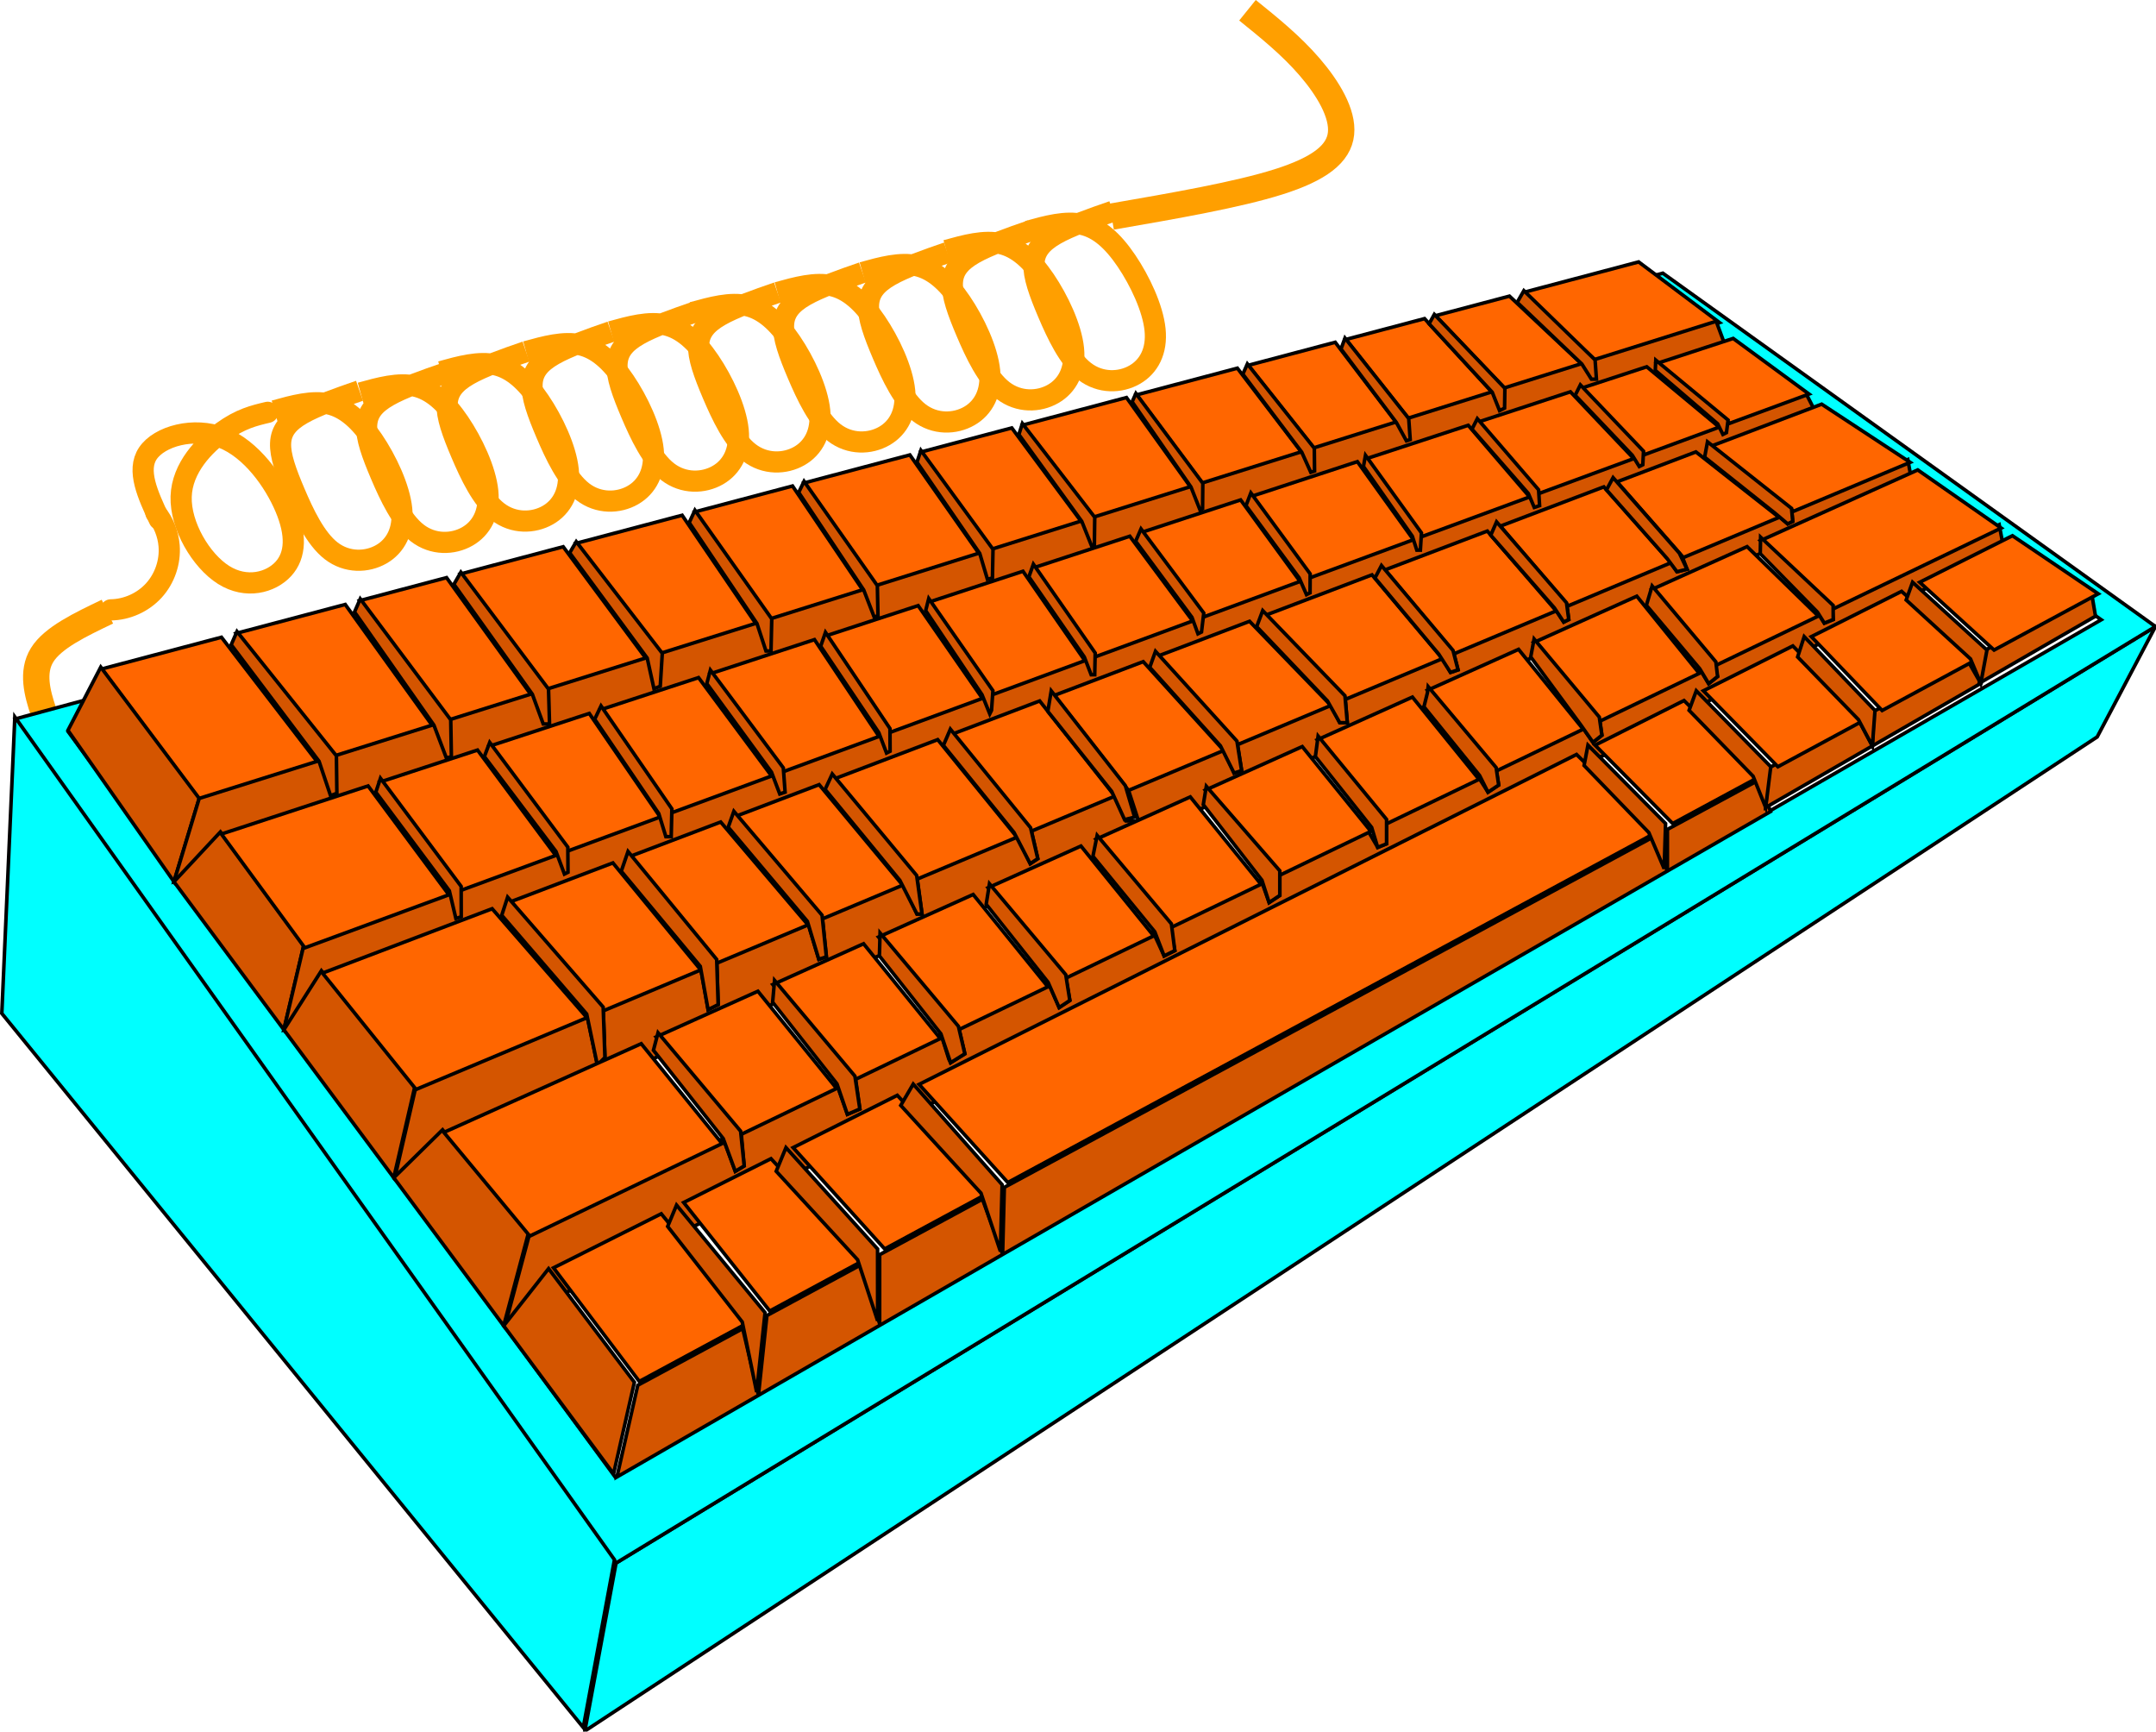 <svg
    width="160.282mm"
    height="128.709mm"
    viewBox="0 0 160.282 128.709">
    <g
        style="display:inline"
        id="cable_container"
        transform="translate(-29.211,-38.886)">
        <g
        transform="translate(-3.022,4.572)"
        id="g1571">
        <path
            style="fill:none;stroke:#ff9f00;stroke-width:1.576;stroke-linecap:round;stroke-linejoin:miter;stroke-miterlimit:4;stroke-dasharray:none;stroke-opacity:1;paint-order:markers fill stroke"
            d="m 40.47,79.645 c 1.203,-0.017 2.39,-0.552 3.2,-1.441 0.81,-0.889 1.231,-2.121 1.136,-3.32 -0.071,-0.888 -0.418,-1.752 -0.981,-2.442"
            id="path205-4" />
        <path
            style="fill:none;stroke:#ff9f00;stroke-width:1.576;stroke-linecap:round;stroke-linejoin:miter;stroke-miterlimit:4;stroke-dasharray:none;stroke-opacity:1;paint-order:markers fill stroke"
            d="m 44.071,72.918 c -0.848,-1.82 -1.696,-3.64 -0.843,-4.91 0.854,-1.27 3.41,-1.989 5.543,-1.155 2.133,0.835 3.843,3.225 4.676,5.197 0.833,1.972 0.788,3.527 -0.147,4.549 -0.935,1.022 -2.76,1.51 -4.443,0.45 -1.683,-1.06 -3.222,-3.668 -3.157,-5.821 0.065,-2.154 1.736,-3.853 3.077,-4.822 1.34,-0.968 2.351,-1.206 3.362,-1.444"
            id="path217-7" />
        <path
            style="fill:none;stroke:#ff9f00;stroke-width:1.572;stroke-linecap:butt;stroke-linejoin:miter;stroke-miterlimit:4;stroke-dasharray:none;stroke-opacity:1;paint-order:markers fill stroke"
            d="m 52.643,64.845 c 1.404,-0.39 2.809,-0.779 4.038,-0.504 1.229,0.275 2.283,1.216 3.289,2.702 1.006,1.486 1.964,3.518 2.128,5.113 0.165,1.595 -0.464,2.752 -1.521,3.357 -1.057,0.605 -2.541,0.657 -3.721,-0.254 -1.18,-0.911 -2.056,-2.784 -2.711,-4.322 -0.655,-1.539 -1.09,-2.743 -1.052,-3.673 0.038,-0.93 0.549,-1.584 1.606,-2.189 1.056,-0.605 2.659,-1.16 4.261,-1.714"
            id="path1082-1" />
        <path
            style="display:inline;fill:none;stroke:#ff9f00;stroke-width:1.572;stroke-linecap:butt;stroke-linejoin:miter;stroke-miterlimit:4;stroke-dasharray:none;stroke-opacity:1;paint-order:markers fill stroke"
            d="m 59.041,63.519 c 1.404,-0.39 2.809,-0.779 4.038,-0.504 1.229,0.275 2.283,1.216 3.289,2.702 1.006,1.486 1.964,3.518 2.128,5.113 0.165,1.595 -0.464,2.752 -1.521,3.357 -1.057,0.605 -2.541,0.657 -3.721,-0.254 -1.18,-0.911 -2.056,-2.784 -2.711,-4.322 -0.655,-1.539 -1.09,-2.743 -1.052,-3.673 0.038,-0.93 0.549,-1.584 1.606,-2.189 1.056,-0.605 2.659,-1.16 4.261,-1.714"
            id="path1082-8-3" />
        <path
            style="display:inline;fill:none;stroke:#ff9f00;stroke-width:1.572;stroke-linecap:butt;stroke-linejoin:miter;stroke-miterlimit:4;stroke-dasharray:none;stroke-opacity:1;paint-order:markers fill stroke"
            d="m 65.022,61.934 c 1.404,-0.39 2.809,-0.779 4.038,-0.504 1.229,0.275 2.283,1.216 3.289,2.702 1.006,1.486 1.964,3.518 2.128,5.113 0.165,1.595 -0.464,2.752 -1.521,3.357 -1.057,0.605 -2.541,0.657 -3.721,-0.254 -1.18,-0.911 -2.056,-2.784 -2.711,-4.322 -0.655,-1.539 -1.09,-2.743 -1.052,-3.673 0.038,-0.93 0.549,-1.584 1.606,-2.189 1.056,-0.605 2.659,-1.16 4.261,-1.714"
            id="path1082-2-8" />
        <path
            style="display:inline;fill:none;stroke:#ff9f00;stroke-width:1.572;stroke-linecap:butt;stroke-linejoin:miter;stroke-miterlimit:4;stroke-dasharray:none;stroke-opacity:1;paint-order:markers fill stroke"
            d="m 71.339,60.45 c 1.404,-0.39 2.809,-0.779 4.038,-0.504 1.229,0.275 2.283,1.216 3.289,2.702 1.006,1.486 1.964,3.518 2.128,5.113 0.165,1.595 -0.464,2.752 -1.521,3.357 -1.057,0.605 -2.541,0.657 -3.721,-0.254 -1.18,-0.911 -2.056,-2.784 -2.711,-4.322 -0.655,-1.539 -1.09,-2.743 -1.052,-3.673 0.038,-0.93 0.549,-1.584 1.606,-2.189 1.056,-0.605 2.659,-1.16 4.261,-1.714"
            id="path1082-83-4" />
        <path
            style="display:inline;fill:none;stroke:#ff9f00;stroke-width:1.572;stroke-linecap:butt;stroke-linejoin:miter;stroke-miterlimit:4;stroke-dasharray:none;stroke-opacity:1;paint-order:markers fill stroke"
            d="m 77.655,58.965 c 1.404,-0.39 2.809,-0.779 4.038,-0.504 1.229,0.275 2.283,1.216 3.289,2.702 1.006,1.486 1.964,3.518 2.128,5.113 0.165,1.595 -0.464,2.752 -1.521,3.357 -1.057,0.605 -2.541,0.657 -3.721,-0.254 -1.18,-0.911 -2.056,-2.784 -2.711,-4.322 -0.655,-1.539 -1.09,-2.743 -1.052,-3.673 0.038,-0.93 0.549,-1.584 1.606,-2.189 1.056,-0.605 2.659,-1.16 4.261,-1.714"
            id="path1082-0-8" />
        <path
            style="display:inline;fill:none;stroke:#ff9f00;stroke-width:1.572;stroke-linecap:butt;stroke-linejoin:miter;stroke-miterlimit:4;stroke-dasharray:none;stroke-opacity:1;paint-order:markers fill stroke"
            d="m 83.718,57.539 c 1.404,-0.39 2.809,-0.779 4.038,-0.504 1.229,0.275 2.283,1.216 3.289,2.702 1.006,1.486 1.964,3.518 2.128,5.113 0.165,1.595 -0.464,2.752 -1.521,3.357 -1.057,0.605 -2.541,0.657 -3.721,-0.254 -1.18,-0.911 -2.056,-2.784 -2.711,-4.322 -0.655,-1.539 -1.09,-2.743 -1.052,-3.673 0.038,-0.93 0.549,-1.584 1.606,-2.189 1.056,-0.605 2.659,-1.16 4.261,-1.714"
            id="path1082-22-0" />
        <path
            style="display:inline;fill:none;stroke:#ff9f00;stroke-width:1.572;stroke-linecap:butt;stroke-linejoin:miter;stroke-miterlimit:4;stroke-dasharray:none;stroke-opacity:1;paint-order:markers fill stroke"
            d="m 90.034,56.055 c 1.404,-0.39 2.809,-0.779 4.038,-0.504 1.229,0.275 2.283,1.216 3.289,2.702 1.006,1.486 1.964,3.518 2.128,5.113 0.165,1.595 -0.464,2.752 -1.521,3.357 -1.057,0.605 -2.541,0.657 -3.721,-0.254 -1.18,-0.911 -2.056,-2.784 -2.711,-4.322 -0.655,-1.539 -1.09,-2.743 -1.052,-3.673 0.038,-0.93 0.549,-1.584 1.606,-2.189 1.056,-0.605 2.659,-1.16 4.261,-1.714"
            id="path1082-3-4" />
        <path
            style="display:inline;fill:none;stroke:#ff9f00;stroke-width:1.572;stroke-linecap:butt;stroke-linejoin:miter;stroke-miterlimit:4;stroke-dasharray:none;stroke-opacity:1;paint-order:markers fill stroke"
            d="m 96.351,54.57 c 1.404,-0.39 2.809,-0.779 4.037,-0.504 1.229,0.275 2.283,1.216 3.289,2.702 1.006,1.486 1.964,3.518 2.128,5.113 0.165,1.595 -0.464,2.752 -1.521,3.357 -1.057,0.605 -2.541,0.657 -3.721,-0.254 -1.18,-0.911 -2.056,-2.784 -2.711,-4.322 -0.655,-1.539 -1.09,-2.743 -1.052,-3.673 0.038,-0.93 0.549,-1.584 1.606,-2.189 1.056,-0.605 2.659,-1.16 4.261,-1.714"
            id="path1082-02-6" />
        <path
            style="display:inline;fill:none;stroke:#ff9f00;stroke-width:1.572;stroke-linecap:butt;stroke-linejoin:miter;stroke-miterlimit:4;stroke-dasharray:none;stroke-opacity:1;paint-order:markers fill stroke"
            d="m 102.585,52.926 c 1.404,-0.39 2.809,-0.779 4.038,-0.504 1.229,0.275 2.283,1.216 3.289,2.702 1.006,1.486 1.964,3.518 2.128,5.113 0.165,1.595 -0.464,2.752 -1.521,3.357 -1.057,0.605 -2.541,0.657 -3.721,-0.254 -1.18,-0.911 -2.056,-2.784 -2.711,-4.322 -0.655,-1.539 -1.09,-2.743 -1.052,-3.673 0.038,-0.93 0.549,-1.584 1.606,-2.189 1.056,-0.605 2.659,-1.16 4.261,-1.714"
            id="path1082-9-0" />
        <path
            style="display:inline;fill:none;stroke:#ff9f00;stroke-width:1.572;stroke-linecap:butt;stroke-linejoin:miter;stroke-miterlimit:4;stroke-dasharray:none;stroke-opacity:1;paint-order:markers fill stroke"
            d="m 108.648,51.501 c 1.404,-0.39 2.809,-0.779 4.037,-0.504 1.229,0.275 2.283,1.216 3.289,2.702 1.006,1.486 1.964,3.518 2.128,5.113 0.165,1.595 -0.464,2.752 -1.521,3.357 -1.057,0.605 -2.541,0.657 -3.721,-0.254 -1.18,-0.911 -2.056,-2.784 -2.711,-4.322 -0.655,-1.539 -1.09,-2.743 -1.052,-3.673 0.038,-0.93 0.549,-1.584 1.606,-2.189 1.056,-0.605 2.659,-1.16 4.261,-1.714"
            id="path1082-39-3" />
        <path
            style="fill:none;stroke:#ff9f00;stroke-width:1.96;stroke-linecap:butt;stroke-linejoin:miter;stroke-miterlimit:4;stroke-dasharray:none;stroke-opacity:1;paint-order:markers fill stroke"
            d="m 40.217,79.777 c -2.028,0.97 -4.057,1.94 -4.851,3.219 -0.794,1.279 -0.353,2.866 0.088,4.189 0.441,1.323 0.882,2.381 1.323,3.44"
            id="path1187-2" />
        <path
            style="fill:none;stroke:#ff9f00;stroke-width:1.96;stroke-linecap:butt;stroke-linejoin:miter;stroke-miterlimit:4;stroke-dasharray:none;stroke-opacity:1;paint-order:markers fill stroke"
            d="m 114.872,50.417 c 4.678,-0.811 9.355,-1.621 12.41,-2.588 3.056,-0.967 4.49,-2.089 4.646,-3.586 0.156,-1.496 -0.967,-3.368 -2.339,-4.958 -1.372,-1.59 -2.993,-2.9 -4.615,-4.209"
            id="path1191-6" />
        </g>
    </g>
    <g
        id="case_container"
        transform="translate(-29.211,-38.886)">
        <g
        style="display:inline"
        id="case_front"
        >
        <path
            d="m 714.91,322.477 -431.857,262.674 -8.762,47.127 424.283,-278.848 z"
            style="fill:#00ffff;stroke:#000000;stroke-width:1px;stroke-linecap:butt;stroke-linejoin:miter;stroke-opacity:1"
            transform="scale(0.265)"
            id="path3906" />
        </g>
        <g
        style="display:inline"
        id="case_top">
        <path
            id="path4730"
            transform="scale(0.265)"
            d="M 576.713,223.367 114.572,348.381 283.053,585.15 714.91,322.477 Z M 564,231.297 l 11.1,10.904 11.074,-1.791 113.521,80.166 L 282.803,561.008 129.494,352.146 Z"
            style="fill:#00ffff;stroke:#000000;stroke-width:1px;stroke-linecap:butt;stroke-linejoin:miter;stroke-opacity:1" />
        </g>
        <g
        style="display:inline"
        id="case_side">
        <path
            id="path3903"
            d="M 30.314,92.176 74.891,154.821 72.573,167.29 29.346,114.214 Z"
            style="fill:#00ffff;stroke:#000000;stroke-width:0.265px;stroke-linecap:butt;stroke-linejoin:miter;stroke-opacity:1" />
        </g>
    </g>
    <g
        id="keys_container"
        transform="translate(-29.211,-38.886)">
        <g
        id="row_1"
        style="display:inline">
            <path
            style="fill:#ff6600;stroke:#000000;stroke-width:1px;stroke-linecap:butt;stroke-linejoin:miter;stroke-opacity:1"
            d="m 199.551,360.836 -27.195,-35.355 -33.639,8.908 27.66,36.879 z"
            id="path743"
            transform="scale(0.265)" />
            <path
            style="fill:#ff6600;stroke:#000000;stroke-width:1px;stroke-linecap:butt;stroke-linejoin:miter;stroke-opacity:1"
            d="m 231.822,350.686 -24.74,-34.4 -30.59,8.1 27.934,34.918 z"
            id="path739"
            transform="scale(0.265)" />
            <path
            style="fill:#ff6600;stroke:#000000;stroke-width:1px;stroke-linecap:butt;stroke-linejoin:miter;stroke-opacity:1"
            d="m 259.479,341.99 -23.973,-33.232 -24.375,6.455 25.422,33.986 z"
            id="path735"
            transform="scale(0.265)" />
            <path
            style="fill:#ff6600;stroke:#000000;stroke-width:1px;stroke-linecap:butt;stroke-linejoin:miter;stroke-opacity:1"
            d="m 291.754,331.84 -23.525,-31.746 -28.83,7.635 24.631,32.83 z"
            id="path731"
            transform="scale(0.265)" />
            <path
            style="fill:#ff6600;stroke:#000000;stroke-width:1px;stroke-linecap:butt;stroke-linejoin:miter;stroke-opacity:1"
            d="m 322.594,322.141 -21.002,-30.881 -29.771,7.883 24.174,31.363 z"
            id="path727"
            transform="scale(0.265)" />
            <path
            style="fill:#ff6600;stroke:#000000;stroke-width:1px;stroke-linecap:butt;stroke-linejoin:miter;stroke-opacity:1"
            d="m 352.59,312.709 -20.027,-29.652 -27.402,7.258 21.588,30.52 z"
            id="path723"
            transform="scale(0.265)" />
            <path
            style="fill:#ff6600;stroke:#000000;stroke-width:1px;stroke-linecap:butt;stroke-linejoin:miter;stroke-opacity:1"
            d="m 385.193,302.455 -19.711,-28.115 -29.658,7.854 20.6,29.309 z"
            id="path719"
            transform="scale(0.265)" />
            <path
            style="fill:#ff6600;stroke:#000000;stroke-width:1px;stroke-linecap:butt;stroke-linejoin:miter;stroke-opacity:1"
            d="M 413.867,293.438 394.074,266.77 368.658,273.5 l 20.258,27.785 z"
            id="path715"
            transform="scale(0.265)" />
            <path
            style="fill:#ff6600;stroke:#000000;stroke-width:1px;stroke-linecap:butt;stroke-linejoin:miter;stroke-opacity:1"
            d="M 444.547,283.791 426.25,258.248 l -29.08,7.701 20.334,26.346 z"
            id="path711"
            transform="scale(0.265)" />
            <path
            style="fill:#ff6600;stroke:#000000;stroke-width:1px;stroke-linecap:butt;stroke-linejoin:miter;stroke-opacity:1"
            d="m 475.672,274.002 -18.314,-23.99 -28.291,7.49 18.805,25.242 z"
            id="path707"
            transform="scale(0.265)" />
            <path
            style="fill:#ff6600;stroke:#000000;stroke-width:1px;stroke-linecap:butt;stroke-linejoin:miter;stroke-opacity:1"
            d="m 502.246,265.645 -17.441,-22.902 -24.412,6.465 18.805,23.686 z"
            id="path703"
            transform="scale(0.265)" />
            <path
            style="fill:#ff6600;stroke:#000000;stroke-width:1px;stroke-linecap:butt;stroke-linejoin:miter;stroke-opacity:1"
            d="m 529.197,257.17 -19.332,-21.062 -22.051,5.838 17.906,22.607 z"
            id="path699"
            transform="scale(0.265)" />
            <path
            style="fill:#ff6600;stroke:#000000;stroke-width:1px;stroke-linecap:butt;stroke-linejoin:miter;stroke-opacity:1"
            d="m 554.383,249.25 -20.699,-19.451 -20.758,5.498 19.816,20.758 z"
            id="path695"
            transform="scale(0.265)" />
            <path
            style="fill:#ff6600;stroke:#000000;stroke-width:1px;stroke-linecap:butt;stroke-linejoin:miter;stroke-opacity:1"
            d="m 569.924,220.203 -31.844,8.432 0.395,1.193 19.613,18.256 34.531,-10.859 z"
            id="path5106"
            transform="scale(0.265)" />
        <path
            id="path5108"
            d="m 36.702,88.473 -2.44,4.699 7.882,11.251 1.876,-6.192 z"
            style="fill:#d45500;stroke:#000000;stroke-width:0.265px;stroke-linecap:butt;stroke-linejoin:miter;stroke-opacity:1" />
        <path
            id="path5110"
            d="m 156.797,62.766 0.962,2.599 -115.615,39.058 1.876,-6.192 z"
            style="fill:#d45500;stroke:#000000;stroke-width:0.265px;stroke-linecap:butt;stroke-linejoin:miter;stroke-opacity:1" />
        <path
            id="path761"
            d="m 46.829,85.827 7.391,9.239 0.036,2.779 -0.468,0.187 -0.858,-2.56 -6.532,-8.665 z"
            style="fill:#d45500;stroke:#000000;stroke-width:0.265px;stroke-linecap:butt;stroke-linejoin:miter;stroke-opacity:1" />
        <path
            id="path763"
            d="m 55.994,83.4 6.726,8.992 0.048,2.739 -0.374,0.094 -0.925,-2.439 -5.903,-8.412 z"
            style="fill:#d45500;stroke:#000000;stroke-width:0.265px;stroke-linecap:butt;stroke-linejoin:miter;stroke-opacity:1" />
        <path
            id="path765"
            d="m 63.473,81.42 6.517,8.686 0.075,2.593 H 69.597 l -0.811,-2.214 -5.831,-8.169 z"
            style="fill:#d45500;stroke:#000000;stroke-width:0.265px;stroke-linecap:butt;stroke-linejoin:miter;stroke-opacity:1" />
        <path
            id="path767"
            d="m 72.051,79.148 6.396,8.298 -0.151,2.447 -0.468,0.187 -0.503,-2.281 -5.764,-7.822 z"
            style="fill:#d45500;stroke:#000000;stroke-width:0.265px;stroke-linecap:butt;stroke-linejoin:miter;stroke-opacity:1" />
        <path
            id="path769"
            d="m 80.873,76.812 5.712,8.075 -0.056,2.386 H 86.154 l -0.669,-2.041 -5.037,-7.501 z"
            style="fill:#d45500;stroke:#000000;stroke-width:0.265px;stroke-linecap:butt;stroke-linejoin:miter;stroke-opacity:1" />
        <path
            id="path771"
            d="m 88.986,74.664 5.45,7.755 0.044,2.236 -0.281,0.094 -0.777,-2.01 -4.835,-7.251 z"
            style="fill:#d45500;stroke:#000000;stroke-width:0.265px;stroke-linecap:butt;stroke-linejoin:miter;stroke-opacity:1" />
        <path
            id="path773"
            d="m 97.673,72.364 5.36,7.351 -0.041,2.133 -0.374,0.094 -0.57,-1.917 -4.668,-6.783 z"
            style="fill:#d45500;stroke:#000000;stroke-width:0.265px;stroke-linecap:butt;stroke-linejoin:miter;stroke-opacity:1" />
        <path
            id="path775"
            d="m 105.217,70.366 5.38,6.971 -0.028,2.08 -0.187,0.094 -0.748,-1.871 -4.678,-6.455 z"
            style="fill:#d45500;stroke:#000000;stroke-width:0.265px;stroke-linecap:butt;stroke-linejoin:miter;stroke-opacity:1" />
        <path
            id="path777"
            d="m 113.656,68.131 4.975,6.679 -0.017,1.894 -0.187,0.094 -0.675,-1.71 -4.376,-6.335 z"
            style="fill:#d45500;stroke:#000000;stroke-width:0.265px;stroke-linecap:butt;stroke-linejoin:miter;stroke-opacity:1" />
        <path
            id="path779"
            d="m 121.944,65.936 4.975,6.267 0.02,1.694 -0.281,0.094 -0.672,-1.494 -4.38,-5.803 z"
            style="fill:#d45500;stroke:#000000;stroke-width:0.265px;stroke-linecap:butt;stroke-linejoin:miter;stroke-opacity:1" />
        <path
            id="path781"
            d="m 129.2,64.015 4.738,5.982 0.111,1.562 -0.281,0.094 -0.75,-1.367 -4.114,-5.462 z"
            style="fill:#d45500;stroke:#000000;stroke-width:0.265px;stroke-linecap:butt;stroke-linejoin:miter;stroke-opacity:1" />
        <path
            id="path783"
            d="m 135.844,62.256 5.243,5.492 -0.022,1.472 -0.374,0.187 -0.542,-1.364 -4.697,-5.091 z"
            style="fill:#d45500;stroke:#000000;stroke-width:0.265px;stroke-linecap:butt;stroke-linejoin:miter;stroke-opacity:1" />
        <path
            id="path785"
            d="m 142.499,60.493 5.294,5.146 0.101,1.429 h -0.374 l -0.707,-1.121 -4.812,-4.586 z"
            style="fill:#d45500;stroke:#000000;stroke-width:0.265px;stroke-linecap:butt;stroke-linejoin:miter;stroke-opacity:1" />
        </g>
        <g
        style="display:inline"
        id="row_2">
        <path
            id="path5165"
            d="m 42.144,104.424 8.17,11.002 1.476,-6.261 -6.192,-8.444 z"
            style="fill:#d45500;stroke:#000000;stroke-width:0.265px;stroke-linecap:butt;stroke-linejoin:miter;stroke-opacity:1" />
        <path
            id="path5167"
            d="M 164.517,70.165 50.314,115.426 51.791,109.165 163.441,68.07 Z"
            style="fill:#d45500;stroke:#000000;stroke-width:0.265px;stroke-linecap:butt;stroke-linejoin:miter;stroke-opacity:1" />
            <path
            style="fill:#ff6600;stroke:#000000;stroke-width:1px;stroke-linecap:butt;stroke-linejoin:miter;stroke-opacity:1"
            d="m 236.16,397.715 -22.664,-30.527 -41.156,13.488 23.404,31.914 z"
            id="path566"
            transform="scale(0.265)" />
            <path
            style="fill:#ff6600;stroke:#000000;stroke-width:1px;stroke-linecap:butt;stroke-linejoin:miter;stroke-opacity:1"
            d="m 266.135,386.682 -21.943,-29.557 -27.385,8.977 22.674,30.391 z"
            id="path562"
            transform="scale(0.265)" />
            <path
            style="fill:#ff6600;stroke:#000000;stroke-width:1px;stroke-linecap:butt;stroke-linejoin:miter;stroke-opacity:1"
            d="m 295.439,375.895 -19.9,-29.043 -28.033,9.188 21.949,29.42 z"
            id="path558"
            transform="scale(0.265)" />
            <path
            style="fill:#ff6600;stroke:#000000;stroke-width:1px;stroke-linecap:butt;stroke-linejoin:miter;stroke-opacity:1"
            d="m 326.682,364.396 -20.486,-27.594 -27.414,8.986 19.908,28.91 z"
            id="path554"
            transform="scale(0.265)" />
            <path
            style="fill:#ff6600;stroke:#000000;stroke-width:1px;stroke-linecap:butt;stroke-linejoin:miter;stroke-opacity:1"
            d="m 356.834,353.299 -18.119,-27.154 -29.203,9.572 20.486,27.459 z"
            id="path550"
            transform="scale(0.265)" />
            <path
            style="fill:#ff6600;stroke:#000000;stroke-width:1px;stroke-linecap:butt;stroke-linejoin:miter;stroke-opacity:1"
            d="m 385.83,342.625 -18.025,-26.016 -25.957,8.508 18.121,27.027 z"
            id="path546"
            transform="scale(0.265)" />
            <path
            style="fill:#ff6600;stroke:#000000;stroke-width:1px;stroke-linecap:butt;stroke-linejoin:miter;stroke-opacity:1"
            d="m 414.58,332.043 -17.371,-25.07 -26.35,8.637 18.027,25.891 z"
            id="path542"
            transform="scale(0.265)" />
            <path
            style="fill:#ff6600;stroke:#000000;stroke-width:1px;stroke-linecap:butt;stroke-linejoin:miter;stroke-opacity:1"
            d="m 444.822,320.912 -17.643,-23.764 -26.916,8.822 17.371,24.949 z"
            id="path538"
            transform="scale(0.265)" />
            <path
            style="fill:#ff6600;stroke:#000000;stroke-width:1px;stroke-linecap:butt;stroke-linejoin:miter;stroke-opacity:1"
            d="m 474.947,309.824 -16.672,-22.867 -27.77,9.102 17.631,23.635 z"
            id="path534"
            transform="scale(0.265)" />
            <path
            style="fill:#ff6600;stroke:#000000;stroke-width:1px;stroke-linecap:butt;stroke-linejoin:miter;stroke-opacity:1"
            d="m 506.744,298.121 -15.723,-21.896 -29.65,9.719 16.664,22.746 z"
            id="path530"
            transform="scale(0.265)" />
            <path
            style="fill:#ff6600;stroke:#000000;stroke-width:1px;stroke-linecap:butt;stroke-linejoin:miter;stroke-opacity:1"
            d="m 539.344,286.123 -17.225,-20.092 -28.541,9.355 15.725,21.793 z"
            id="path526"
            transform="scale(0.265)" />
            <path
            style="fill:#ff6600;stroke:#000000;stroke-width:1px;stroke-linecap:butt;stroke-linejoin:miter;stroke-opacity:1"
            d="M 568.555,275.371 550.787,256.635 525,265.088 l 17.213,19.979 z"
            id="path522"
            transform="scale(0.265)" />
            <path
            style="fill:#ff6600;stroke:#000000;stroke-width:1px;stroke-linecap:butt;stroke-linejoin:miter;stroke-opacity:1"
            d="m 592.541,266.543 -20.34,-16.926 -18.248,5.98 17.742,18.617 z"
            id="path518"
            transform="scale(0.265)" />
            <path
            style="fill:#ff6600;stroke:#000000;stroke-width:1px;stroke-linecap:butt;stroke-linejoin:miter;stroke-opacity:1"
            d="m 596.453,241.668 -21.307,6.982 20.311,16.82 22.273,-8.199 z"
            id="path5169"
            transform="scale(0.265)" />
        <path
            id="path584"
            d="m 57.496,96.732 5.999,8.041 0.005,2.256 -0.397,0.132 -0.487,-2.065 -5.466,-7.328 z"
            style="fill:#d45500;stroke:#000000;stroke-width:0.265px;stroke-linecap:butt;stroke-linejoin:miter;stroke-opacity:1" />
        <path
            id="path586"
            d="m 65.618,94.07 5.807,7.784 0.012,1.868 -0.265,0.132 -0.626,-1.677 -5.327,-7.054 z"
            style="fill:#d45500;stroke:#000000;stroke-width:0.265px;stroke-linecap:butt;stroke-linejoin:miter;stroke-opacity:1" />
        <path
            id="path588"
            d="m 73.893,91.358 5.267,7.649 -0.05,2.069 h -0.397 l -0.529,-1.72 -4.763,-7.011 z"
            style="fill:#d45500;stroke:#000000;stroke-width:0.265px;stroke-linecap:butt;stroke-linejoin:miter;stroke-opacity:1" />
        <path
            id="path590"
            d="m 82.024,88.693 5.42,7.265 0.133,1.811 -0.397,0.132 -0.613,-1.62 -4.811,-6.582 z"
            style="fill:#d45500;stroke:#000000;stroke-width:0.265px;stroke-linecap:butt;stroke-linejoin:miter;stroke-opacity:1" />
        <path
            id="path592"
            d="m 90.579,85.888 4.795,7.151 0.008,1.687 -0.265,0.132 -0.573,-1.514 -4.322,-6.424 z"
            style="fill:#d45500;stroke:#000000;stroke-width:0.265px;stroke-linecap:butt;stroke-linejoin:miter;stroke-opacity:1" />
        <path
            id="path594"
            d="m 98.256,83.373 4.77,6.85 -0.102,1.46 -0.132,0.265 L 102.216,90.521 98.028,84.275 Z"
            style="fill:#d45500;stroke:#000000;stroke-width:0.265px;stroke-linecap:butt;stroke-linejoin:miter;stroke-opacity:1" />
        <path
            id="path596"
            d="m 106.035,80.822 4.596,6.601 -0.036,1.614 h -0.265 l -0.508,-1.317 -4.122,-5.959 z"
            style="fill:#d45500;stroke:#000000;stroke-width:0.265px;stroke-linecap:butt;stroke-linejoin:miter;stroke-opacity:1" />
        <path
            id="path598"
            d="m 114.037,78.2 4.665,6.253 -0.168,1.409 -0.265,0.132 -0.444,-1.219 -4.186,-5.66 z"
            style="fill:#d45500;stroke:#000000;stroke-width:0.265px;stroke-linecap:butt;stroke-linejoin:miter;stroke-opacity:1" />
        <path
            id="path600"
            d="m 122.203,75.524 4.409,6.018 -0.009,1.41 -0.265,0.132 -0.543,-1.242 -3.955,-5.372 z"
            style="fill:#d45500;stroke:#000000;stroke-width:0.265px;stroke-linecap:butt;stroke-linejoin:miter;stroke-opacity:1" />
        <path
            id="path602"
            d="m 130.725,72.73 4.16,5.766 -0.08,1.281 h -0.265 l -0.332,-1.032 -3.636,-5.186 z"
            style="fill:#d45500;stroke:#000000;stroke-width:0.265px;stroke-linecap:butt;stroke-linejoin:miter;stroke-opacity:1" />
        <path
            id="path604"
            d="m 139.039,70.006 4.554,5.286 0.076,1.178 -0.397,0.132 -0.438,-1.031 -4.192,-4.79 z"
            style="fill:#d45500;stroke:#000000;stroke-width:0.265px;stroke-linecap:butt;stroke-linejoin:miter;stroke-opacity:1" />
        <path
            id="path606"
            d="m 146.699,67.495 4.694,4.926 -0.052,1.007 -0.265,0.132 -0.515,-0.833 -4.248,-4.459 z"
            style="fill:#d45500;stroke:#000000;stroke-width:0.265px;stroke-linecap:butt;stroke-linejoin:miter;stroke-opacity:1" />
        <path
            id="path608"
            d="m 152.306,65.656 5.374,4.45 -0.121,0.939 -0.265,0.132 -0.386,-0.788 -4.641,-3.975 z"
            style="fill:#d45500;stroke:#000000;stroke-width:0.265px;stroke-linecap:butt;stroke-linejoin:miter;stroke-opacity:1" />
        </g>
        <g
        style="display:inline"
        id="row_3">
        <path
            id="path5183"
            d="m 50.314,115.426 8.17,11.002 1.563,-6.756 -6.943,-8.632 z"
            style="fill:#d45500;stroke:#000000;stroke-width:0.265px;stroke-linecap:butt;stroke-linejoin:miter;stroke-opacity:1" />
        <path
            id="path5185"
            d="m 171.041,73.043 -8.644,3.627 0.09,0.969 -0.375,0.187 -0.8,-0.701 -7.102,2.981 0.42,1.088 -0.748,0.187 -0.591,-0.889 -7.621,3.198 0.167,1.245 -0.374,0.187 -0.696,-1.054 -7.534,3.162 0.373,1.446 -0.561,0.187 -0.719,-1.253 -7.126,2.99 0.175,2.005 h -0.561 l -0.766,-1.521 -6.878,2.886 0.347,2.19 -0.561,0.187 -0.861,-1.925 -7.067,2.966 0.82,2.514 h -0.936 l -0.9,-2.088 -6.182,2.594 0.534,2.3 -0.561,0.374 -1.055,-2.22 -7.385,3.099 0.395,2.863 h -0.374 l -1.119,-2.402 -5.935,2.49 0.319,3.092 -0.561,0.187 -0.849,-2.821 -6.744,2.83 0.109,3.359 -0.748,0.374 -0.58,-3.221 -7.22,3.03 0.129,3.747 -0.561,0.561 -0.794,-3.793 -12.684,5.323 -1.563,6.756 112.791,-51.464 z"
            style="fill:#d45500;stroke:#000000;stroke-width:0.265px;stroke-linecap:butt;stroke-linejoin:miter;stroke-opacity:1" />
            <path
            style="fill:#ff6600;stroke:#000000;stroke-width:1px;stroke-linecap:butt;stroke-linejoin:miter;stroke-opacity:1"
            d="m 274.891,432.189 -26.6,-30.561 -47.582,18.055 26.242,32.623 z"
            id="path299"
            transform="scale(0.265)" />
            <path
            style="fill:#ff6600;stroke:#000000;stroke-width:1px;stroke-linecap:butt;stroke-linejoin:miter;stroke-opacity:1"
            d="m 306.814,418.793 -24.646,-30.018 -28.916,10.973 26.275,30.496 z"
            id="path295"
            transform="scale(0.265)" />
            <path
            style="fill:#ff6600;stroke:#000000;stroke-width:1px;stroke-linecap:butt;stroke-linejoin:miter;stroke-opacity:1"
            d="m 336.91,406.164 -24.504,-28.861 -25.326,9.609 24.342,29.947 z"
            id="path291"
            transform="scale(0.265)" />
            <path
            style="fill:#ff6600;stroke:#000000;stroke-width:1px;stroke-linecap:butt;stroke-linejoin:miter;stroke-opacity:1"
            d="m 363.465,395.021 -23.438,-28.199 -23.207,8.805 24.213,28.807 z"
            id="path287"
            transform="scale(0.265)" />
            <path
            style="fill:#ff6600;stroke:#000000;stroke-width:1px;stroke-linecap:butt;stroke-linejoin:miter;stroke-opacity:1"
            d="m 395.529,381.566 -22.236,-27.367 -28.83,10.939 23.154,28.141 z"
            id="path283"
            transform="scale(0.265)" />
            <path
            style="fill:#ff6600;stroke:#000000;stroke-width:1px;stroke-linecap:butt;stroke-linejoin:miter;stroke-opacity:1"
            d="m 422.984,370.045 -21.086,-26.699 -24.244,9.199 21.965,27.305 z"
            id="path279"
            transform="scale(0.265)" />
            <path
            style="fill:#ff6600;stroke:#000000;stroke-width:1px;stroke-linecap:butt;stroke-linejoin:miter;stroke-opacity:1"
            d="m 453.535,357.227 -22.594,-24.9 -24.949,9.467 20.832,26.643 z"
            id="path275"
            transform="scale(0.265)" />
            <path
            style="fill:#ff6600;stroke:#000000;stroke-width:1px;stroke-linecap:butt;stroke-linejoin:miter;stroke-opacity:1"
            d="m 483.596,344.611 -22.824,-23.604 -25.482,9.67 22.312,24.842 z"
            id="path271"
            transform="scale(0.265)" />
            <path
            style="fill:#ff6600;stroke:#000000;stroke-width:1px;stroke-linecap:butt;stroke-linejoin:miter;stroke-opacity:1"
            d="m 514.883,331.482 -19.766,-23.506 -29.701,11.27 22.535,23.537 z"
            id="path267"
            transform="scale(0.265)" />
            <path
            style="fill:#ff6600;stroke:#000000;stroke-width:1px;stroke-linecap:butt;stroke-linejoin:miter;stroke-opacity:1"
            d="m 546.791,318.092 -19.316,-22.393 -28.689,10.885 19.529,23.459 z"
            id="path263"
            transform="scale(0.265)" />
            <path
            style="fill:#ff6600;stroke:#000000;stroke-width:1px;stroke-linecap:butt;stroke-linejoin:miter;stroke-opacity:1"
            d="m 579.01,304.572 -18.852,-21.273 -29.037,11.016 19.084,22.346 z"
            id="path259"
            transform="scale(0.265)" />
            <path
            style="fill:#ff6600;stroke:#000000;stroke-width:1px;stroke-linecap:butt;stroke-linejoin:miter;stroke-opacity:1"
            d="m 609.328,291.85 -23.338,-18.354 -22.125,8.395 18.619,21.225 z"
            id="path255"
            transform="scale(0.265)" />
            <path
            style="fill:#ff6600;stroke:#000000;stroke-width:1px;stroke-linecap:butt;stroke-linejoin:miter;stroke-opacity:1"
            d="m 621.277,260.107 -30.887,11.719 23.039,18.303 32.67,-13.709 z"
            id="path5187"
            transform="scale(0.265)" />
        <path
            id="path368"
            d="m 66.949,105.572 7.103,8.17 0.129,3.747 -0.561,0.561 -0.794,-3.793 -6.315,-7.339 z"
            style="fill:#d45500;stroke:#000000;stroke-width:0.265px;stroke-linecap:butt;stroke-linejoin:miter;stroke-opacity:1" />
        <path
            id="path370"
            d="m 75.9,102.176 6.591,8.025 0.109,3.359 -0.748,0.374 -0.58,-3.221 -5.875,-7.068 z"
            style="fill:#d45500;stroke:#000000;stroke-width:0.265px;stroke-linecap:butt;stroke-linejoin:miter;stroke-opacity:1" />
        <path
            id="path374"
            d="m 83.768,99.19 6.557,7.723 0.319,3.092 -0.561,0.187 -0.849,-2.821 -5.886,-7.001 z"
            style="fill:#d45500;stroke:#000000;stroke-width:0.265px;stroke-linecap:butt;stroke-linejoin:miter;stroke-opacity:1" />
        <path
            id="path376"
            d="m 91.082,96.415 6.277,7.547 0.395,2.863 h -0.374 l -1.27,-2.503 -5.559,-6.758 z"
            style="fill:#d45500;stroke:#000000;stroke-width:0.265px;stroke-linecap:butt;stroke-linejoin:miter;stroke-opacity:1" />
        <path
            id="path378"
            d="m 99.864,93.083 5.962,7.326 0.534,2.3 -0.561,0.374 -1.205,-2.321 -5.249,-6.472 z"
            style="fill:#d45500;stroke:#000000;stroke-width:0.265px;stroke-linecap:butt;stroke-linejoin:miter;stroke-opacity:1" />
        <path
            id="path403"
            d="m 107.362,90.238 5.512,7.049 0.689,2.334 -0.748,0.187 -0.957,-2.096 -4.749,-5.949 z"
            style="fill:#d45500;stroke:#000000;stroke-width:0.265px;stroke-linecap:butt;stroke-linejoin:miter;stroke-opacity:1" />
        <path
            id="path405"
            d="m 115.113,87.297 6.054,6.674 0.347,2.19 -0.561,0.187 -1.012,-2.026 -5.255,-5.832 z"
            style="fill:#d45500;stroke:#000000;stroke-width:0.265px;stroke-linecap:butt;stroke-linejoin:miter;stroke-opacity:1" />
        <path
            id="path407"
            d="m 123.084,84.272 6.113,6.329 0.175,2.005 h -0.561 l -0.916,-1.622 -5.26,-5.518 z"
            style="fill:#d45500;stroke:#000000;stroke-width:0.265px;stroke-linecap:butt;stroke-linejoin:miter;stroke-opacity:1" />
        <path
            id="path409"
            d="m 131.913,80.922 5.318,6.308 0.373,1.446 -0.561,0.187 -0.87,-1.354 -4.743,-5.662 z"
            style="fill:#d45500;stroke:#000000;stroke-width:0.265px;stroke-linecap:butt;stroke-linejoin:miter;stroke-opacity:1" />
        <path
            id="path411"
            d="m 140.469,77.676 5.2,6.014 0.167,1.245 -0.374,0.187 -0.696,-1.054 -4.729,-5.401 z"
            style="fill:#d45500;stroke:#000000;stroke-width:0.265px;stroke-linecap:butt;stroke-linejoin:miter;stroke-opacity:1" />
        <path
            id="path413"
            d="m 149.132,74.389 4.926,5.616 0.57,1.189 -0.748,0.187 -0.741,-0.991 -4.497,-5.09 z"
            style="fill:#d45500;stroke:#000000;stroke-width:0.265px;stroke-linecap:butt;stroke-linejoin:miter;stroke-opacity:1" />
        <path
            id="path415"
            d="m 156.15,71.726 6.246,4.944 0.09,0.969 -0.375,0.187 -0.951,-0.802 -5.223,-4.156 z"
            style="fill:#d45500;stroke:#000000;stroke-width:0.265px;stroke-linecap:butt;stroke-linejoin:miter;stroke-opacity:1" />
        </g>
        <g
        style="display:inline"
        id="row_4">
        <path
            id="path5196"
            d="m 58.485,126.428 8.17,11.002 1.837,-6.874 -6.38,-7.694 z"
            style="fill:#d45500;stroke:#000000;stroke-width:0.265px;stroke-linecap:butt;stroke-linejoin:miter;stroke-opacity:1" />
        <path
            id="path5198"
            d="m 177.835,77.883 -12.435,5.983 0.097,1.071 -0.661,0.265 -0.512,-0.819 -7.744,3.726 0.318,1.061 -0.661,0.529 -0.664,-1.106 -7.467,3.592 0.193,1.35 -0.661,0.529 -0.866,-1.237 -6.37,3.064 0.225,1.348 -0.794,0.529 -0.781,-1.227 -6.76,3.252 v 1.812 l -0.661,0.265 -0.801,-1.373 -6.475,3.116 v 1.829 l -0.794,0.529 -0.603,-1.687 -6.783,3.263 0.374,1.995 -0.794,0.397 -0.794,-1.72 0.479,-0.319 -7.042,3.387 0.346,1.959 -0.794,0.529 -0.821,-1.877 -6.684,3.216 0.494,2.101 -1.058,0.661 -0.132,-0.265 -0.588,-1.879 -6.386,3.072 0.359,2.511 -0.926,0.397 -0.794,-2.249 0.021,-0.015 -7.143,3.436 0.242,2.664 -0.661,0.397 -0.895,-2.429 -14.354,6.906 -1.837,6.875 L 178.165,79.632 Z"
            style="fill:#d45500;stroke:#000000;stroke-width:0.265px;stroke-linecap:butt;stroke-linejoin:miter;stroke-opacity:1" />
            <path
            style="fill:#ff6600;stroke:#000000;stroke-width:1px;stroke-linecap:butt;stroke-linejoin:miter;stroke-opacity:1"
            d="m 312.795,467.496 -22.68,-28.014 -55.363,24.881 24.113,29.078 z"
            id="path5646"
            transform="scale(0.265)" />
            <path
            style="fill:#ff6600;stroke:#000000;stroke-width:1px;stroke-linecap:butt;stroke-linejoin:miter;stroke-opacity:1"
            d="m 344.924,452.039 -22.074,-27.268 -28.553,12.832 23.197,27.631 z"
            id="path5642"
            transform="scale(0.265)" />
            <path
            style="fill:#ff6600;stroke:#000000;stroke-width:1px;stroke-linecap:butt;stroke-linejoin:miter;stroke-opacity:1"
            d="m 374.021,438.039 -21.527,-26.588 -25.457,11.439 22.578,26.891 z"
            id="path5638"
            transform="scale(0.265)" />
            <path
            style="fill:#ff6600;stroke:#000000;stroke-width:1px;stroke-linecap:butt;stroke-linejoin:miter;stroke-opacity:1"
            d="m 404.197,423.521 -20.959,-25.887 -26.555,11.932 22.018,26.223 z"
            id="path5634"
            transform="scale(0.265)" />
            <path
            style="fill:#ff6600;stroke:#000000;stroke-width:1px;stroke-linecap:butt;stroke-linejoin:miter;stroke-opacity:1"
            d="m 433.877,409.244 -20.4,-25.199 -26.055,11.709 21.434,25.527 z"
            id="path5630"
            transform="scale(0.265)" />
            <path
            style="fill:#ff6600;stroke:#000000;stroke-width:1px;stroke-linecap:butt;stroke-linejoin:miter;stroke-opacity:1"
            d="M 463.984,394.758 444.15,370.26 417.68,382.156 438.539,407 Z"
            id="path5626"
            transform="scale(0.265)" />
            <path
            style="fill:#ff6600;stroke:#000000;stroke-width:1px;stroke-linecap:butt;stroke-linejoin:miter;stroke-opacity:1"
            d="m 494.811,379.928 -19.254,-23.781 -27.199,12.223 20.277,24.152 z"
            id="path5622"
            transform="scale(0.265)" />
            <path
            style="fill:#ff6600;stroke:#000000;stroke-width:1px;stroke-linecap:butt;stroke-linejoin:miter;stroke-opacity:1"
            d="m 525.141,365.336 -18.682,-23.076 -26.695,11.996 19.682,23.441 z"
            id="path5618"
            transform="scale(0.265)" />
            <path
            style="fill:#ff6600;stroke:#000000;stroke-width:1px;stroke-linecap:butt;stroke-linejoin:miter;stroke-opacity:1"
            d="M 554.375,351.271 536.242,328.875 510.688,340.357 529.785,363.102 Z"
            id="path5614"
            transform="scale(0.265)" />
            <path
            style="fill:#ff6600;stroke:#000000;stroke-width:1px;stroke-linecap:butt;stroke-linejoin:miter;stroke-opacity:1"
            d="m 586.934,335.607 -17.521,-21.641 -28.959,13.016 18.531,22.072 z"
            id="path5610"
            transform="scale(0.265)" />
            <path
            style="fill:#ff6600;stroke:#000000;stroke-width:1px;stroke-linecap:butt;stroke-linejoin:miter;stroke-opacity:1"
            d="m 620.328,319.541 -19.979,-19.477 -26.734,12.016 17.902,21.322 z"
            id="path5606"
            transform="scale(0.265)" />
            <path
            style="fill:#ff6600;stroke:#000000;stroke-width:1px;stroke-linecap:butt;stroke-linejoin:miter;stroke-opacity:1"
            d="m 648.227,278.549 -44.131,19.832 20.385,19.162 47.15,-22.684 z"
            id="path5200"
            transform="scale(0.265)" />
        <path
            id="path5708"
            d="m 78.131,115.65 6.138,7.311 0.266,2.589 -0.661,0.397 -0.895,-2.429 -5.19,-6.567 z"
            style="fill:#d45500;stroke:#000000;stroke-width:0.265px;stroke-linecap:butt;stroke-linejoin:miter;stroke-opacity:1" />
        <path
            id="path5710"
            d="m 86.793,111.758 5.974,7.115 0.366,2.444 -0.926,0.397 -0.773,-2.264 -4.784,-6.07 z"
            style="fill:#d45500;stroke:#000000;stroke-width:0.265px;stroke-linecap:butt;stroke-linejoin:miter;stroke-opacity:1" />
        <path
            id="path5712"
            d="m 94.637,108.232 5.825,6.938 0.476,2.045 -1.058,0.661 -0.72,-2.144 -4.572,-5.793 z"
            style="fill:#d45500;stroke:#000000;stroke-width:0.265px;stroke-linecap:butt;stroke-linejoin:miter;stroke-opacity:1" />
        <path
            id="path5714"
            d="m 102.77,104.578 5.671,6.754 0.303,1.915 -0.794,0.529 -0.821,-1.877 -4.603,-5.796 z"
            style="fill:#d45500;stroke:#000000;stroke-width:0.265px;stroke-linecap:butt;stroke-linejoin:miter;stroke-opacity:1" />
        <path
            id="path5716"
            d="m 110.776,100.98 5.519,6.573 0.254,1.99 -0.794,0.397 -0.694,-1.793 -4.598,-5.616 z"
            style="fill:#d45500;stroke:#000000;stroke-width:0.265px;stroke-linecap:butt;stroke-linejoin:miter;stroke-opacity:1" />
        <path
            id="path5718"
            d="m 118.892,97.332 5.462,6.28 v 1.829 l -0.794,0.529 -0.533,-1.657 -4.361,-5.619 z"
            style="fill:#d45500;stroke:#000000;stroke-width:0.265px;stroke-linecap:butt;stroke-linejoin:miter;stroke-opacity:1" />
        <path
            id="path5720"
            d="m 127.202,93.598 5.09,6.195 v 1.812 l -0.661,0.265 -0.447,-1.48 L 127,95.123 Z"
            style="fill:#d45500;stroke:#000000;stroke-width:0.265px;stroke-linecap:butt;stroke-linejoin:miter;stroke-opacity:1" />
        <path
            id="path5722"
            d="m 135.384,89.921 5.053,6.018 0.189,1.301 -0.794,0.529 -0.624,-1.239 -4.138,-5.111 0.265,-1.058 z"
            style="fill:#d45500;stroke:#000000;stroke-width:0.265px;stroke-linecap:butt;stroke-linejoin:miter;stroke-opacity:1" />
        <path
            id="path5724"
            d="m 143.259,86.382 4.847,5.803 0.193,1.35 -0.661,0.529 -0.866,-1.237 -3.764,-5.113 z"
            style="fill:#d45500;stroke:#000000;stroke-width:0.265px;stroke-linecap:butt;stroke-linejoin:miter;stroke-opacity:1" />
        <path
            id="path5726"
            d="m 152.034,82.439 4.737,5.642 0.128,1.089 -0.661,0.529 -0.664,-1.106 -3.967,-4.715 z"
            style="fill:#d45500;stroke:#000000;stroke-width:0.265px;stroke-linecap:butt;stroke-linejoin:miter;stroke-opacity:1" />
        <path
            id="path5728"
            d="m 160.098,78.814 5.393,5.07 0.005,1.052 -0.661,0.265 -0.512,-0.819 -4.251,-4.341 z"
            style="fill:#d45500;stroke:#000000;stroke-width:0.265px;stroke-linecap:butt;stroke-linejoin:miter;stroke-opacity:1" />
        </g>
        <g
        style="display:inline"
        id="row_5">
        <path
            id="path5205"
            d="m 66.655,137.431 8.17,11.003 1.548,-6.806 -6.38,-8.444 z"
            style="fill:#d45500;stroke:#000000;stroke-width:0.265px;stroke-linecap:butt;stroke-linejoin:miter;stroke-opacity:1" />
        <path
            d="M 603.527,365.59 578,379.369 v 11.65 l -4.395,-9.279 -181.625,98.039 -0.48,18.74 -5.5,-15 0.361,-0.271 c -0.041,-0.123 -0.08,-0.247 -0.119,-0.371 L 357,498.662 v 19.357 l -5.332,-16.48 -26.297,14.195 -2.371,22.285 -4.41,-18.623 -29.438,15.889 -5.85,25.723 323.635,-186.648 z"
            style="fill:#d45500;stroke:#000000;stroke-width:1px;stroke-linecap:butt;stroke-linejoin:miter;stroke-opacity:1"
            transform="scale(0.265)"
            id="path5479" />
        <path
            id="path5475"
            d="m 176.467,89.681 -0.968,-1.693 -6.969,3.762 -0.123,2.58 -1.035,-1.954 -6.664,3.597 -0.235,2.934 z"
            style="fill:#d45500;stroke:#000000;stroke-width:0.265px;stroke-linecap:butt;stroke-linejoin:miter;stroke-opacity:1" />
        <path
            id="path5207"
            d="m 184.701,82.949 -7.991,4.313 -0.362,2.411 8.647,-4.987 z"
            style="fill:#d45500;stroke:#000000;stroke-width:0.265px;stroke-linecap:butt;stroke-linejoin:miter;stroke-opacity:1" />
            <path
            style="fill:#ff6600;stroke:#000000;stroke-width:0.265px;stroke-linecap:butt;stroke-linejoin:miter;stroke-opacity:1"
            d="m 84.921,137.151 -6.552,-8.046 -8.009,4.018 6.38,8.444 z"
            id="path5445" />
            <path
            style="fill:#ff6600;stroke:#000000;stroke-width:0.265px;stroke-linecap:butt;stroke-linejoin:miter;stroke-opacity:1"
            d="m 93.496,132.522 -6.969,-7.511 -6.49,3.256 6.4,8.065 z"
            id="path5441" />
            <path
            style="fill:#ff6600;stroke:#000000;stroke-width:0.265px;stroke-linecap:butt;stroke-linejoin:miter;stroke-opacity:1"
            d="m 102.669,127.571 -6.751,-7.271 -7.747,3.887 6.81,7.533 z"
            id="path5437" />
            <path
            style="fill:#ff6600;stroke:#000000;stroke-width:0.265px;stroke-linecap:butt;stroke-linejoin:miter;stroke-opacity:1"
            d="m 152.317,100.771 -5.904,-5.806 -48.876,24.523 6.598,7.293 z"
            id="path5433" />
            <path
            style="fill:#ff6600;stroke:#000000;stroke-width:0.265px;stroke-linecap:butt;stroke-linejoin:miter;stroke-opacity:1"
            d="m 160.071,96.586 -5.668,-5.629 -6.61,3.317 5.771,5.825 z"
            id="path5429" />
            <path
            style="fill:#ff6600;stroke:#000000;stroke-width:0.265px;stroke-linecap:butt;stroke-linejoin:miter;stroke-opacity:1"
            d="m 167.88,92.371 -5.387,-5.474 -6.648,3.335 5.538,5.645 z"
            id="path5425" />
            <path
            style="fill:#ff6600;stroke:#000000;stroke-width:0.265px;stroke-linecap:butt;stroke-linejoin:miter;stroke-opacity:1"
            d="m 176.232,87.862 -5.655,-5.021 -6.708,3.366 5.263,5.489 z"
            id="path5421" />
            <path
            style="fill:#ff6600;stroke:#000000;stroke-width:0.265px;stroke-linecap:butt;stroke-linejoin:miter;stroke-opacity:1"
            d="m 178.82,78.706 -6.894,3.459 5.529,5.038 7.745,-4.181 z"
            id="path5209" />
        <path
            id="path5515"
            d="m 79.507,128.46 -0.661,1.587 5.546,7.103 1.069,5.2 0.627,-5.896 z"
            style="fill:#d45500;stroke:#000000;stroke-width:0.265px;stroke-linecap:butt;stroke-linejoin:miter;stroke-opacity:1" />
        <path
            id="path5517"
            d="m 87.642,124.187 6.81,7.533 0.004,5.339 -1.489,-4.537 -6.051,-6.576 z"
            style="fill:#d45500;stroke:#000000;stroke-width:0.265px;stroke-linecap:butt;stroke-linejoin:miter;stroke-opacity:1" />
        <path
            id="path5519"
            d="m 97.102,119.465 6.609,7.477 -0.127,4.958 -1.445,-4.329 -5.963,-6.519 z"
            style="fill:#d45500;stroke:#000000;stroke-width:0.265px;stroke-linecap:butt;stroke-linejoin:miter;stroke-opacity:1" />
        <path
            id="path5521"
            d="m 147.263,94.273 5.771,5.825 -0.105,3.359 -1.142,-2.686 -4.812,-4.987 z"
            style="fill:#d45500;stroke:#000000;stroke-width:0.265px;stroke-linecap:butt;stroke-linejoin:miter;stroke-opacity:1" />
        <path
            id="path5523"
            d="m 155.316,90.232 5.538,5.645 -0.38,3.028 -0.932,-2.319 -4.76,-4.902 z"
            style="fill:#d45500;stroke:#000000;stroke-width:0.265px;stroke-linecap:butt;stroke-linejoin:miter;stroke-opacity:1" />
        <path
            id="path5525"
            d="m 163.339,86.207 5.263,5.489 -0.194,2.634 -1.035,-1.954 -4.522,-4.66 z"
            style="fill:#d45500;stroke:#000000;stroke-width:0.265px;stroke-linecap:butt;stroke-linejoin:miter;stroke-opacity:1" />
        <path
            id="path5527"
            d="m 171.396,82.164 5.529,5.038 -0.458,2.479 -0.765,-1.819 -4.782,-4.381 z"
            style="fill:#d45500;stroke:#000000;stroke-width:0.265px;stroke-linecap:butt;stroke-linejoin:miter;stroke-opacity:1" />
        </g>
    </g>
</svg>